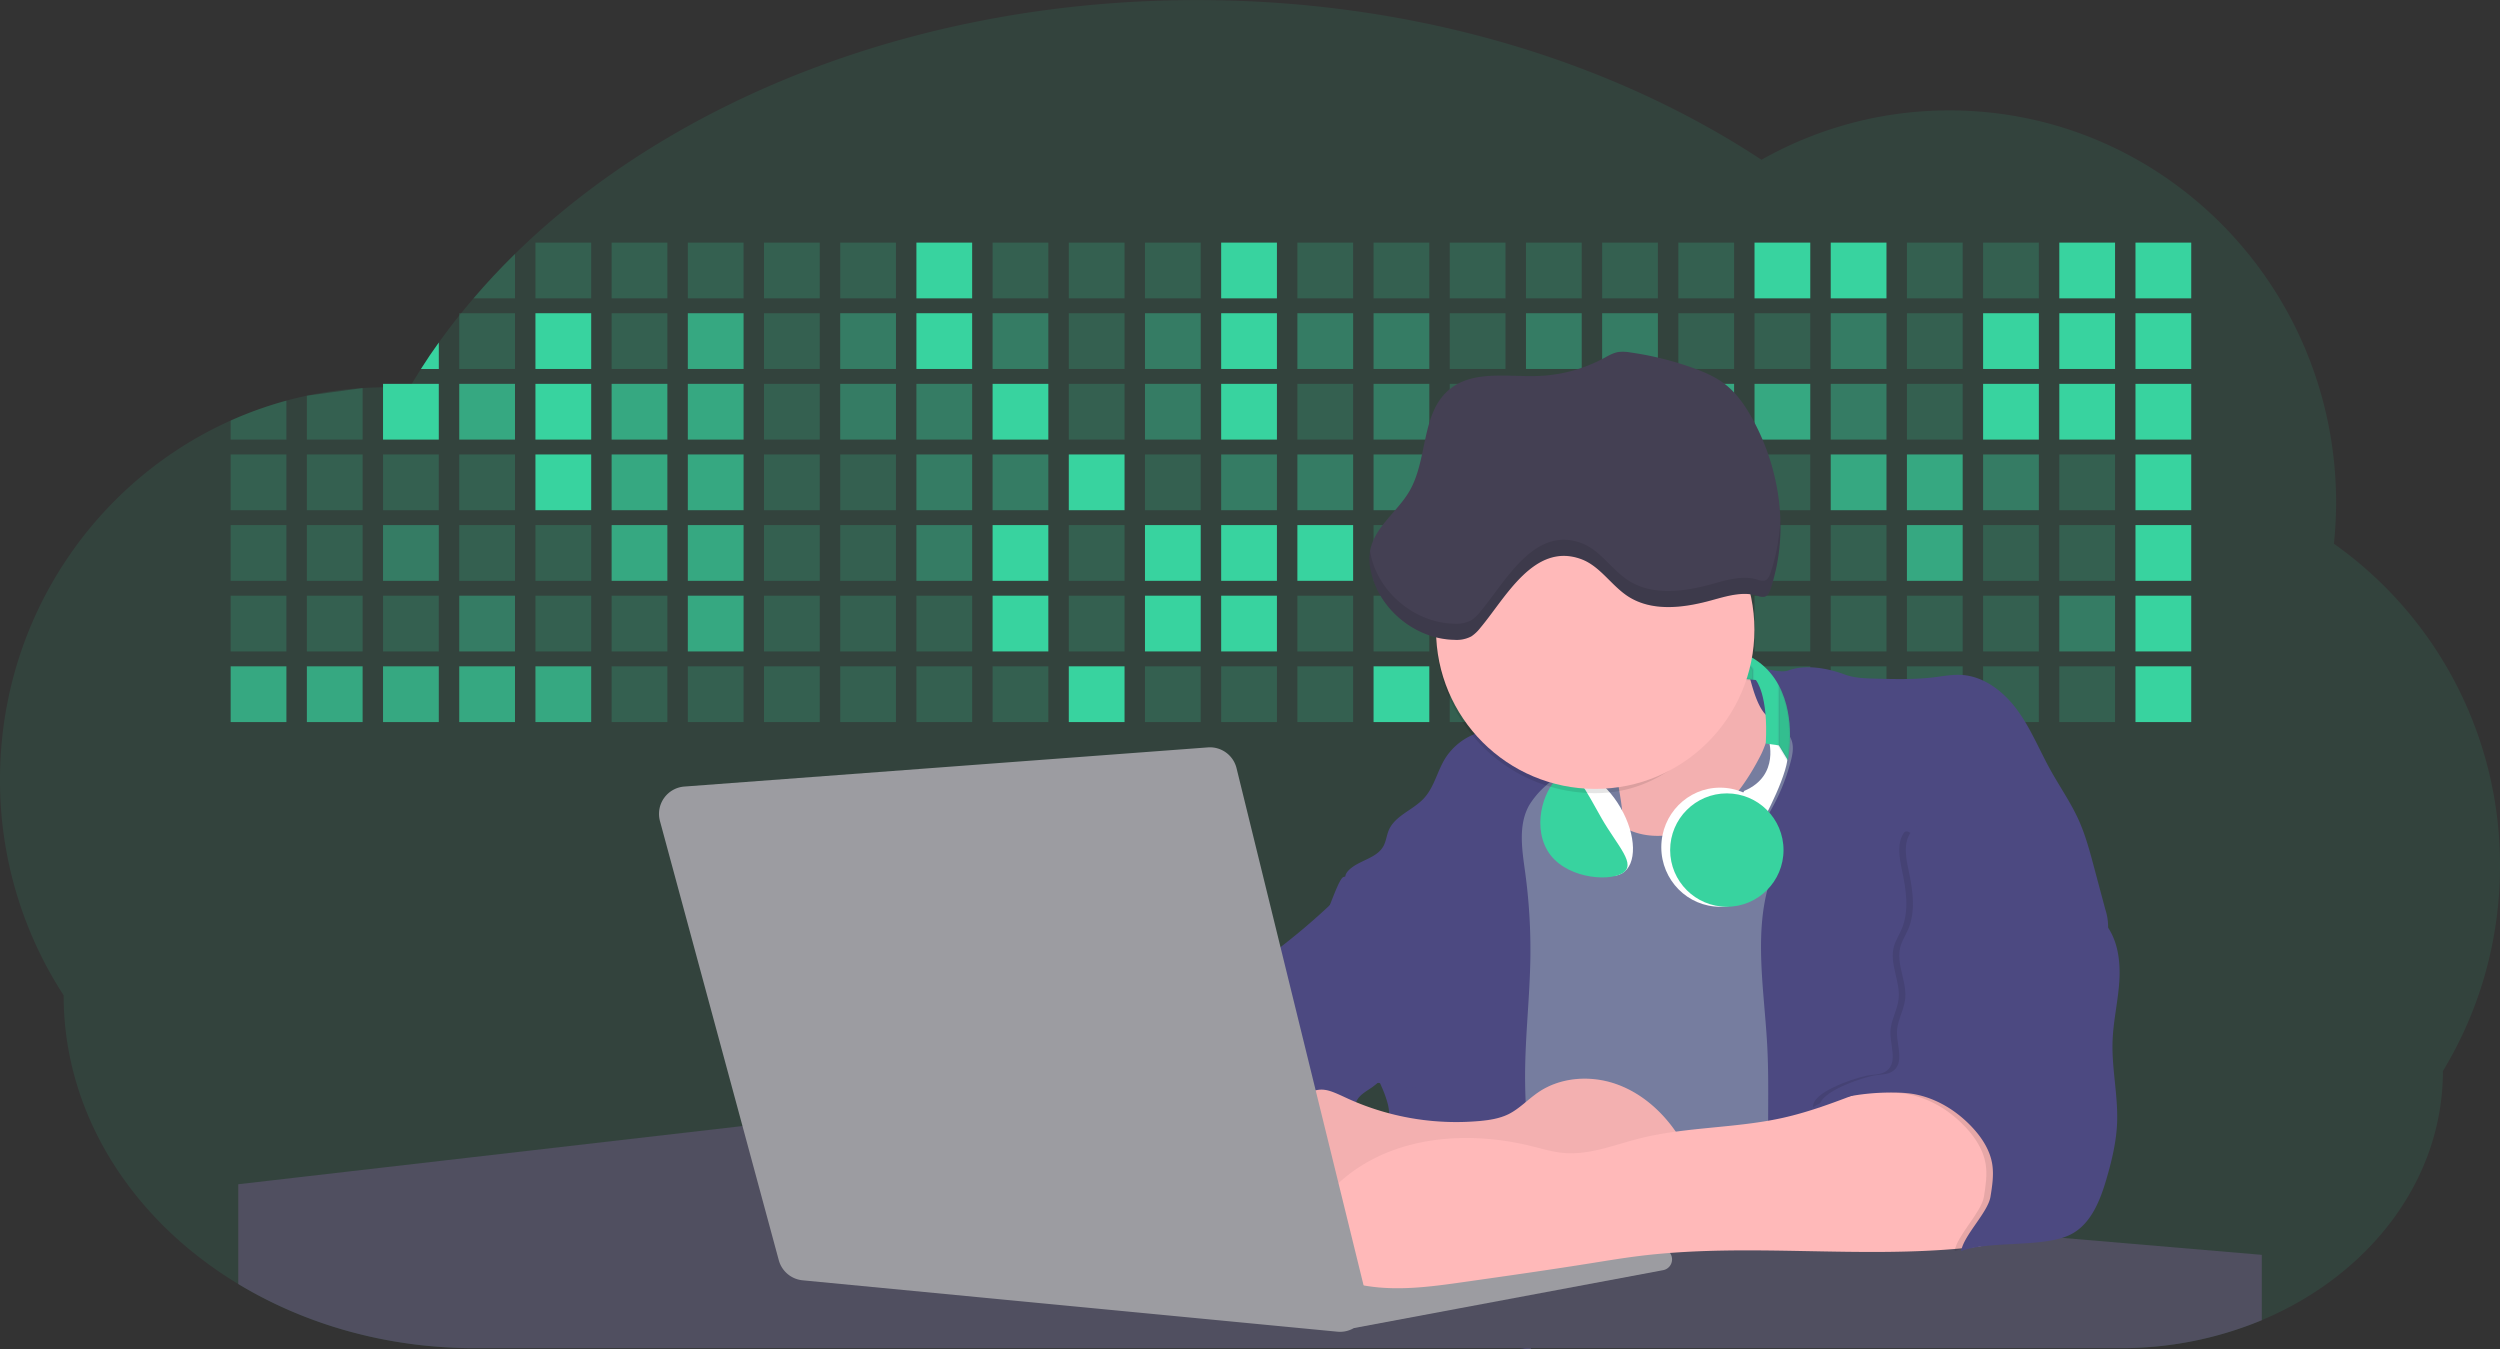 <?xml version="1.0" encoding="UTF-8" standalone="no"?>
<svg
   xmlns:dc="http://purl.org/dc/elements/1.1/"
   xmlns:cc="http://creativecommons.org/ns#"
   xmlns:rdf="http://www.w3.org/1999/02/22-rdf-syntax-ns#"
   xmlns:svg="http://www.w3.org/2000/svg"
   xmlns="http://www.w3.org/2000/svg"
   xmlns:sodipodi="http://sodipodi.sourceforge.net/DTD/sodipodi-0.dtd"
   xmlns:inkscape="http://www.inkscape.org/namespaces/inkscape"
   id="aa7bae02-e79e-4d6b-a496-aba15f39787c"
   data-name="Layer 1"
   width="1144"
   height="617.32"
   viewBox="0 0 1144 617.32"
   version="1.1"
   sodipodi:docname="dev-activity.svg"
   inkscape:version="0.92.3 (2405546, 2018-03-11)">
  <rect x="0" y="0" width="1144" height="617.32" fill="#333333" stroke="none"/>
  <defs
     id="defs419" />
  <sodipodi:namedview
     pagecolor="#ffffff"
     bordercolor="#666666"
     borderopacity="1"
     objecttolerance="10"
     gridtolerance="10"
     guidetolerance="10"
     inkscape:pageopacity="0"
     inkscape:pageshadow="2"
     inkscape:window-width="1366"
     inkscape:window-height="676"
     id="namedview417"
     showgrid="false"
     inkscape:zoom="0.39930668"
     inkscape:cx="-126.34877"
     inkscape:cy="373.10214"
     inkscape:window-x="0"
     inkscape:window-y="25"
     inkscape:window-maximized="1"
     inkscape:current-layer="aa7bae02-e79e-4d6b-a496-aba15f39787c" />
  <title
     id="title2">developer activity</title>
  <path
     d="M1172,537.57a181.92,181.92,0,0,1-6.85,49.6,180.06,180.06,0,0,1-19.27,44.28c0,50.1-33.82,93.4-82.91,114a167.3,167.3,0,0,1-64.73,12.8H245.17c-40.25,0-77.55-10.86-108.14-29.36A185.76,185.76,0,0,1,112.2,711c-34-29.22-55.08-69.6-55.08-114.2A180.5,180.5,0,0,1,28,498.08c0-73.36,43.39-136.44,105.55-164.29a174.52,174.52,0,0,1,25.51-9.12q4.63-1.26,9.36-2.26a175.39,175.39,0,0,1,25.51-3.5q4.65-.29,9.35-.33H205c3.46,0,6.89.12,10.3.32l1.12-1.9q2.06-3.44,4.22-6.81,3.9-6.14,8.18-12.1,4.48-6.29,9.35-12.38l.83-1q2.76-3.44,5.64-6.8,9-10.49,19-20.35c72.11-70.68,185.08-116.18,312.08-116.18,98.82,0,189.15,27.55,258.34,73.07A174.18,174.18,0,0,1,920,191.86c97.74,0,177,80.37,177,179.51a184.9,184.9,0,0,1-1,18.78A180,180,0,0,1,1172,537.57Z"
     transform="translate(-28 -141.34)"
     fill="#38d39f"
     opacity="0.1"
     id="path4" />
  <path
     d="M263.66,257.52v20.35h-19Q253.59,267.39,263.66,257.52Z"
     transform="translate(-28 -141.34)"
     fill="#38d39f"
     opacity="0.2"
     id="path6" />
  <rect
     x="245.02"
     y="111.02"
     width="25.51"
     height="25.51"
     fill="#38d39f"
     opacity="0.2"
     id="rect8" />
  <rect
     x="279.88"
     y="111.02"
     width="25.51"
     height="25.51"
     fill="#38d39f"
     opacity="0.2"
     id="rect10" />
  <rect
     x="314.75"
     y="111.02"
     width="25.51"
     height="25.51"
     fill="#38d39f"
     opacity="0.2"
     id="rect12" />
  <rect
     x="349.61"
     y="111.02"
     width="25.51"
     height="25.51"
     fill="#38d39f"
     opacity="0.2"
     id="rect14" />
  <rect
     x="384.48"
     y="111.02"
     width="25.51"
     height="25.51"
     fill="#38d39f"
     opacity="0.2"
     id="rect16" />
  <rect
     x="419.35"
     y="111.02"
     width="25.51"
     height="25.51"
     fill="#38d39f"
     id="rect18" />
  <rect
     x="454.21"
     y="111.02"
     width="25.51"
     height="25.51"
     fill="#38d39f"
     opacity="0.2"
     id="rect20" />
  <rect
     x="489.08"
     y="111.02"
     width="25.51"
     height="25.51"
     fill="#38d39f"
     opacity="0.2"
     id="rect22" />
  <rect
     x="523.94"
     y="111.02"
     width="25.51"
     height="25.51"
     fill="#38d39f"
     opacity="0.2"
     id="rect24" />
  <rect
     x="558.81"
     y="111.02"
     width="25.51"
     height="25.51"
     fill="#38d39f"
     id="rect26" />
  <rect
     x="593.68"
     y="111.02"
     width="25.51"
     height="25.51"
     fill="#38d39f"
     opacity="0.2"
     id="rect28" />
  <rect
     x="628.54"
     y="111.02"
     width="25.51"
     height="25.51"
     fill="#38d39f"
     opacity="0.2"
     id="rect30" />
  <rect
     x="663.41"
     y="111.02"
     width="25.51"
     height="25.51"
     fill="#38d39f"
     opacity="0.2"
     id="rect32" />
  <rect
     x="698.28"
     y="111.02"
     width="25.51"
     height="25.51"
     fill="#38d39f"
     opacity="0.2"
     id="rect34" />
  <rect
     x="733.14"
     y="111.02"
     width="25.51"
     height="25.51"
     fill="#38d39f"
     opacity="0.2"
     id="rect36" />
  <rect
     x="768.01"
     y="111.02"
     width="25.51"
     height="25.51"
     fill="#38d39f"
     opacity="0.2"
     id="rect38" />
  <rect
     x="802.87"
     y="111.02"
     width="25.51"
     height="25.51"
     fill="#38d39f"
     id="rect40" />
  <rect
     x="837.74"
     y="111.02"
     width="25.51"
     height="25.51"
     fill="#38d39f"
     id="rect42" />
  <rect
     x="872.61"
     y="111.02"
     width="25.51"
     height="25.51"
     fill="#38d39f"
     opacity="0.2"
     id="rect44" />
  <rect
     x="907.47"
     y="111.02"
     width="25.51"
     height="25.51"
     fill="#38d39f"
     opacity="0.2"
     id="rect46" />
  <rect
     x="942.34"
     y="111.02"
     width="25.51"
     height="25.51"
     fill="#38d39f"
     id="rect48" />
  <rect
     x="977.2"
     y="111.02"
     width="25.51"
     height="25.51"
     fill="#38d39f"
     id="rect50" />
  <path
     d="M228.8,298.08v12.1h-8.18Q224.52,304,228.8,298.08Z"
     transform="translate(-28 -141.34)"
     fill="#38d39f"
     id="path52" />
  <rect
     x="210.15"
     y="143.33"
     width="25.51"
     height="25.51"
     fill="#38d39f"
     opacity="0.2"
     id="rect54" />
  <rect
     x="245.02"
     y="143.33"
     width="25.51"
     height="25.51"
     fill="#38d39f"
     id="rect56" />
  <rect
     x="279.88"
     y="143.33"
     width="25.51"
     height="25.51"
     fill="#38d39f"
     opacity="0.2"
     id="rect58" />
  <rect
     x="314.75"
     y="143.33"
     width="25.51"
     height="25.51"
     fill="#38d39f"
     opacity="0.7"
     id="rect60" />
  <rect
     x="349.61"
     y="143.33"
     width="25.51"
     height="25.51"
     fill="#38d39f"
     opacity="0.2"
     id="rect62" />
  <rect
     x="384.48"
     y="143.33"
     width="25.51"
     height="25.51"
     fill="#38d39f"
     opacity="0.4"
     id="rect64" />
  <rect
     x="419.35"
     y="143.33"
     width="25.51"
     height="25.51"
     fill="#38d39f"
     id="rect66" />
  <rect
     x="454.21"
     y="143.33"
     width="25.51"
     height="25.51"
     fill="#38d39f"
     opacity="0.4"
     id="rect68" />
  <rect
     x="489.08"
     y="143.33"
     width="25.51"
     height="25.51"
     fill="#38d39f"
     opacity="0.2"
     id="rect70" />
  <rect
     x="523.94"
     y="143.33"
     width="25.51"
     height="25.51"
     fill="#38d39f"
     opacity="0.4"
     id="rect72" />
  <rect
     x="558.81"
     y="143.33"
     width="25.51"
     height="25.51"
     fill="#38d39f"
     id="rect74" />
  <rect
     x="593.68"
     y="143.33"
     width="25.51"
     height="25.51"
     fill="#38d39f"
     opacity="0.4"
     id="rect76" />
  <rect
     x="628.54"
     y="143.33"
     width="25.51"
     height="25.51"
     fill="#38d39f"
     opacity="0.4"
     id="rect78" />
  <rect
     x="663.41"
     y="143.33"
     width="25.51"
     height="25.51"
     fill="#38d39f"
     opacity="0.2"
     id="rect80" />
  <rect
     x="698.28"
     y="143.33"
     width="25.51"
     height="25.51"
     fill="#38d39f"
     opacity="0.4"
     id="rect82" />
  <rect
     x="733.14"
     y="143.33"
     width="25.51"
     height="25.51"
     fill="#38d39f"
     opacity="0.4"
     id="rect84" />
  <rect
     x="768.01"
     y="143.33"
     width="25.51"
     height="25.51"
     fill="#38d39f"
     opacity="0.2"
     id="rect86" />
  <rect
     x="802.87"
     y="143.33"
     width="25.51"
     height="25.51"
     fill="#38d39f"
     opacity="0.2"
     id="rect88" />
  <rect
     x="837.74"
     y="143.33"
     width="25.51"
     height="25.51"
     fill="#38d39f"
     opacity="0.4"
     id="rect90" />
  <rect
     x="872.61"
     y="143.33"
     width="25.51"
     height="25.51"
     fill="#38d39f"
     opacity="0.2"
     id="rect92" />
  <rect
     x="907.47"
     y="143.33"
     width="25.51"
     height="25.51"
     fill="#38d39f"
     id="rect94" />
  <rect
     x="942.34"
     y="143.33"
     width="25.51"
     height="25.51"
     fill="#38d39f"
     id="rect96" />
  <rect
     x="977.2"
     y="143.33"
     width="25.51"
     height="25.51"
     fill="#38d39f"
     id="rect98" />
  <path
     d="M159.06,324.67V342.5H133.55v-8.71A174.52,174.52,0,0,1,159.06,324.67Z"
     transform="translate(-28 -141.34)"
     fill="#38d39f"
     opacity="0.2"
     id="path100" />
  <polygon
     points="165.93 177.57 165.93 201.16 140.42 201.16 140.42 181.07 165.93 177.57"
     fill="#38d39f"
     opacity="0.2"
     id="polygon102" />
  <rect
     x="175.28"
     y="175.65"
     width="25.51"
     height="25.51"
     fill="#38d39f"
     id="rect104" />
  <rect
     x="210.15"
     y="175.65"
     width="25.51"
     height="25.51"
     fill="#38d39f"
     opacity="0.7"
     id="rect106" />
  <rect
     x="245.02"
     y="175.65"
     width="25.51"
     height="25.51"
     fill="#38d39f"
     id="rect108" />
  <rect
     x="279.88"
     y="175.65"
     width="25.51"
     height="25.51"
     fill="#38d39f"
     opacity="0.7"
     id="rect110" />
  <rect
     x="314.75"
     y="175.65"
     width="25.51"
     height="25.51"
     fill="#38d39f"
     opacity="0.7"
     id="rect112" />
  <rect
     x="349.61"
     y="175.65"
     width="25.51"
     height="25.51"
     fill="#38d39f"
     opacity="0.2"
     id="rect114" />
  <rect
     x="384.48"
     y="175.65"
     width="25.51"
     height="25.51"
     fill="#38d39f"
     opacity="0.4"
     id="rect116" />
  <rect
     x="419.35"
     y="175.65"
     width="25.51"
     height="25.51"
     fill="#38d39f"
     opacity="0.4"
     id="rect118" />
  <rect
     x="454.21"
     y="175.65"
     width="25.51"
     height="25.51"
     fill="#38d39f"
     id="rect120" />
  <rect
     x="489.08"
     y="175.65"
     width="25.51"
     height="25.51"
     fill="#38d39f"
     opacity="0.2"
     id="rect122" />
  <rect
     x="523.94"
     y="175.65"
     width="25.51"
     height="25.51"
     fill="#38d39f"
     opacity="0.4"
     id="rect124" />
  <rect
     x="558.81"
     y="175.65"
     width="25.51"
     height="25.51"
     fill="#38d39f"
     id="rect126" />
  <rect
     x="593.68"
     y="175.65"
     width="25.51"
     height="25.51"
     fill="#38d39f"
     opacity="0.2"
     id="rect128" />
  <rect
     x="628.54"
     y="175.65"
     width="25.51"
     height="25.51"
     fill="#38d39f"
     opacity="0.4"
     id="rect130" />
  <rect
     x="663.41"
     y="175.65"
     width="25.51"
     height="25.51"
     fill="#38d39f"
     opacity="0.2"
     id="rect132" />
  <rect
     x="698.28"
     y="175.65"
     width="25.51"
     height="25.51"
     fill="#38d39f"
     id="rect134" />
  <rect
     x="733.14"
     y="175.65"
     width="25.51"
     height="25.51"
     fill="#38d39f"
     opacity="0.2"
     id="rect136" />
  <rect
     x="768.01"
     y="175.65"
     width="25.51"
     height="25.51"
     fill="#38d39f"
     opacity="0.7"
     id="rect138" />
  <rect
     x="802.87"
     y="175.65"
     width="25.51"
     height="25.51"
     fill="#38d39f"
     opacity="0.7"
     id="rect140" />
  <rect
     x="837.74"
     y="175.65"
     width="25.51"
     height="25.51"
     fill="#38d39f"
     opacity="0.4"
     id="rect142" />
  <rect
     x="872.61"
     y="175.65"
     width="25.51"
     height="25.51"
     fill="#38d39f"
     opacity="0.2"
     id="rect144" />
  <rect
     x="907.47"
     y="175.65"
     width="25.51"
     height="25.51"
     fill="#38d39f"
     id="rect146" />
  <rect
     x="942.34"
     y="175.65"
     width="25.51"
     height="25.51"
     fill="#38d39f"
     id="rect148" />
  <rect
     x="977.2"
     y="175.65"
     width="25.51"
     height="25.51"
     fill="#38d39f"
     id="rect150" />
  <rect
     x="105.55"
     y="207.96"
     width="25.51"
     height="25.51"
     fill="#38d39f"
     opacity="0.2"
     id="rect152" />
  <rect
     x="140.42"
     y="207.96"
     width="25.51"
     height="25.51"
     fill="#38d39f"
     opacity="0.2"
     id="rect154" />
  <rect
     x="175.28"
     y="207.96"
     width="25.51"
     height="25.51"
     fill="#38d39f"
     opacity="0.2"
     id="rect156" />
  <rect
     x="210.15"
     y="207.96"
     width="25.51"
     height="25.51"
     fill="#38d39f"
     opacity="0.2"
     id="rect158" />
  <rect
     x="245.02"
     y="207.96"
     width="25.51"
     height="25.51"
     fill="#38d39f"
     id="rect160" />
  <rect
     x="279.88"
     y="207.96"
     width="25.51"
     height="25.51"
     fill="#38d39f"
     opacity="0.7"
     id="rect162" />
  <rect
     x="314.75"
     y="207.96"
     width="25.51"
     height="25.51"
     fill="#38d39f"
     opacity="0.7"
     id="rect164" />
  <rect
     x="349.61"
     y="207.96"
     width="25.51"
     height="25.51"
     fill="#38d39f"
     opacity="0.2"
     id="rect166" />
  <rect
     x="384.48"
     y="207.96"
     width="25.51"
     height="25.51"
     fill="#38d39f"
     opacity="0.2"
     id="rect168" />
  <rect
     x="419.35"
     y="207.96"
     width="25.51"
     height="25.51"
     fill="#38d39f"
     opacity="0.4"
     id="rect170" />
  <rect
     x="454.21"
     y="207.96"
     width="25.51"
     height="25.51"
     fill="#38d39f"
     opacity="0.4"
     id="rect172" />
  <rect
     x="489.08"
     y="207.96"
     width="25.51"
     height="25.51"
     fill="#38d39f"
     id="rect174" />
  <rect
     x="523.94"
     y="207.96"
     width="25.51"
     height="25.51"
     fill="#38d39f"
     opacity="0.2"
     id="rect176" />
  <rect
     x="558.81"
     y="207.96"
     width="25.51"
     height="25.51"
     fill="#38d39f"
     opacity="0.4"
     id="rect178" />
  <rect
     x="593.68"
     y="207.96"
     width="25.51"
     height="25.51"
     fill="#38d39f"
     opacity="0.4"
     id="rect180" />
  <rect
     x="628.54"
     y="207.96"
     width="25.51"
     height="25.51"
     fill="#38d39f"
     opacity="0.4"
     id="rect182" />
  <rect
     x="663.41"
     y="207.96"
     width="25.51"
     height="25.51"
     fill="#38d39f"
     opacity="0.4"
     id="rect184" />
  <rect
     x="698.28"
     y="207.96"
     width="25.51"
     height="25.51"
     fill="#38d39f"
     opacity="0.2"
     id="rect186" />
  <rect
     x="733.14"
     y="207.96"
     width="25.51"
     height="25.51"
     fill="#38d39f"
     opacity="0.2"
     id="rect188" />
  <rect
     x="768.01"
     y="207.96"
     width="25.51"
     height="25.51"
     fill="#38d39f"
     opacity="0.2"
     id="rect190" />
  <rect
     x="802.87"
     y="207.96"
     width="25.51"
     height="25.51"
     fill="#38d39f"
     opacity="0.2"
     id="rect192" />
  <rect
     x="837.74"
     y="207.96"
     width="25.51"
     height="25.51"
     fill="#38d39f"
     opacity="0.7"
     id="rect194" />
  <rect
     x="872.61"
     y="207.96"
     width="25.51"
     height="25.51"
     fill="#38d39f"
     opacity="0.7"
     id="rect196" />
  <rect
     x="907.47"
     y="207.96"
     width="25.51"
     height="25.51"
     fill="#38d39f"
     opacity="0.4"
     id="rect198" />
  <rect
     x="942.34"
     y="207.96"
     width="25.51"
     height="25.51"
     fill="#38d39f"
     opacity="0.2"
     id="rect200" />
  <rect
     x="977.2"
     y="207.96"
     width="25.51"
     height="25.51"
     fill="#38d39f"
     id="rect202" />
  <rect
     x="105.55"
     y="240.28"
     width="25.51"
     height="25.51"
     fill="#38d39f"
     opacity="0.2"
     id="rect204" />
  <rect
     x="140.42"
     y="240.28"
     width="25.51"
     height="25.51"
     fill="#38d39f"
     opacity="0.2"
     id="rect206" />
  <rect
     x="175.28"
     y="240.28"
     width="25.51"
     height="25.51"
     fill="#38d39f"
     opacity="0.4"
     id="rect208" />
  <rect
     x="210.15"
     y="240.28"
     width="25.51"
     height="25.51"
     fill="#38d39f"
     opacity="0.2"
     id="rect210" />
  <rect
     x="245.02"
     y="240.28"
     width="25.51"
     height="25.51"
     fill="#38d39f"
     opacity="0.2"
     id="rect212" />
  <rect
     x="279.88"
     y="240.28"
     width="25.51"
     height="25.51"
     fill="#38d39f"
     opacity="0.7"
     id="rect214" />
  <rect
     x="314.75"
     y="240.28"
     width="25.51"
     height="25.51"
     fill="#38d39f"
     opacity="0.7"
     id="rect216" />
  <rect
     x="349.61"
     y="240.28"
     width="25.51"
     height="25.51"
     fill="#38d39f"
     opacity="0.2"
     id="rect218" />
  <rect
     x="384.48"
     y="240.28"
     width="25.51"
     height="25.51"
     fill="#38d39f"
     opacity="0.2"
     id="rect220" />
  <rect
     x="419.35"
     y="240.28"
     width="25.51"
     height="25.51"
     fill="#38d39f"
     opacity="0.4"
     id="rect222" />
  <rect
     x="454.21"
     y="240.28"
     width="25.51"
     height="25.51"
     fill="#38d39f"
     id="rect224" />
  <rect
     x="489.08"
     y="240.28"
     width="25.51"
     height="25.51"
     fill="#38d39f"
     opacity="0.2"
     id="rect226" />
  <rect
     x="523.94"
     y="240.28"
     width="25.51"
     height="25.51"
     fill="#38d39f"
     id="rect228" />
  <rect
     x="558.81"
     y="240.28"
     width="25.51"
     height="25.51"
     fill="#38d39f"
     id="rect230" />
  <rect
     x="593.68"
     y="240.28"
     width="25.51"
     height="25.51"
     fill="#38d39f"
     id="rect232" />
  <rect
     x="628.54"
     y="240.28"
     width="25.51"
     height="25.51"
     fill="#38d39f"
     opacity="0.2"
     id="rect234" />
  <rect
     x="663.41"
     y="240.28"
     width="25.51"
     height="25.51"
     fill="#38d39f"
     id="rect236" />
  <rect
     x="698.28"
     y="240.28"
     width="25.51"
     height="25.51"
     fill="#38d39f"
     opacity="0.2"
     id="rect238" />
  <rect
     x="733.14"
     y="240.28"
     width="25.51"
     height="25.51"
     fill="#38d39f"
     opacity="0.2"
     id="rect240" />
  <rect
     x="768.01"
     y="240.28"
     width="25.51"
     height="25.51"
     fill="#38d39f"
     opacity="0.2"
     id="rect242" />
  <rect
     x="802.87"
     y="240.28"
     width="25.51"
     height="25.51"
     fill="#38d39f"
     opacity="0.2"
     id="rect244" />
  <rect
     x="837.74"
     y="240.28"
     width="25.51"
     height="25.51"
     fill="#38d39f"
     opacity="0.2"
     id="rect246" />
  <rect
     x="872.61"
     y="240.28"
     width="25.51"
     height="25.51"
     fill="#38d39f"
     opacity="0.7"
     id="rect248" />
  <rect
     x="907.47"
     y="240.28"
     width="25.51"
     height="25.51"
     fill="#38d39f"
     opacity="0.2"
     id="rect250" />
  <rect
     x="942.34"
     y="240.28"
     width="25.51"
     height="25.51"
     fill="#38d39f"
     opacity="0.2"
     id="rect252" />
  <rect
     x="977.2"
     y="240.28"
     width="25.51"
     height="25.51"
     fill="#38d39f"
     id="rect254" />
  <rect
     x="105.55"
     y="272.59"
     width="25.51"
     height="25.51"
     fill="#38d39f"
     opacity="0.2"
     id="rect256" />
  <rect
     x="140.42"
     y="272.59"
     width="25.51"
     height="25.51"
     fill="#38d39f"
     opacity="0.2"
     id="rect258" />
  <rect
     x="175.28"
     y="272.59"
     width="25.51"
     height="25.51"
     fill="#38d39f"
     opacity="0.2"
     id="rect260" />
  <rect
     x="210.15"
     y="272.59"
     width="25.51"
     height="25.51"
     fill="#38d39f"
     opacity="0.4"
     id="rect262" />
  <rect
     x="245.02"
     y="272.59"
     width="25.51"
     height="25.51"
     fill="#38d39f"
     opacity="0.2"
     id="rect264" />
  <rect
     x="279.88"
     y="272.59"
     width="25.51"
     height="25.51"
     fill="#38d39f"
     opacity="0.2"
     id="rect266" />
  <rect
     x="314.75"
     y="272.59"
     width="25.51"
     height="25.51"
     fill="#38d39f"
     opacity="0.7"
     id="rect268" />
  <rect
     x="349.61"
     y="272.59"
     width="25.51"
     height="25.51"
     fill="#38d39f"
     opacity="0.2"
     id="rect270" />
  <rect
     x="384.48"
     y="272.59"
     width="25.51"
     height="25.51"
     fill="#38d39f"
     opacity="0.2"
     id="rect272" />
  <rect
     x="419.35"
     y="272.59"
     width="25.51"
     height="25.51"
     fill="#38d39f"
     opacity="0.2"
     id="rect274" />
  <rect
     x="454.21"
     y="272.59"
     width="25.51"
     height="25.51"
     fill="#38d39f"
     id="rect276" />
  <rect
     x="489.08"
     y="272.59"
     width="25.51"
     height="25.51"
     fill="#38d39f"
     opacity="0.2"
     id="rect278" />
  <rect
     x="523.94"
     y="272.59"
     width="25.51"
     height="25.51"
     fill="#38d39f"
     id="rect280" />
  <rect
     x="558.81"
     y="272.59"
     width="25.51"
     height="25.51"
     fill="#38d39f"
     id="rect282" />
  <rect
     x="593.68"
     y="272.59"
     width="25.51"
     height="25.51"
     fill="#38d39f"
     opacity="0.2"
     id="rect284" />
  <rect
     x="628.54"
     y="272.59"
     width="25.51"
     height="25.51"
     fill="#38d39f"
     opacity="0.2"
     id="rect286" />
  <rect
     x="663.41"
     y="272.59"
     width="25.51"
     height="25.51"
     fill="#38d39f"
     opacity="0.2"
     id="rect288" />
  <rect
     x="698.28"
     y="272.59"
     width="25.51"
     height="25.51"
     fill="#38d39f"
     opacity="0.2"
     id="rect290" />
  <rect
     x="733.14"
     y="272.59"
     width="25.51"
     height="25.51"
     fill="#38d39f"
     opacity="0.2"
     id="rect292" />
  <rect
     x="768.01"
     y="272.59"
     width="25.51"
     height="25.51"
     fill="#38d39f"
     opacity="0.2"
     id="rect294" />
  <rect
     x="802.87"
     y="272.59"
     width="25.51"
     height="25.51"
     fill="#38d39f"
     opacity="0.2"
     id="rect296" />
  <rect
     x="837.74"
     y="272.59"
     width="25.51"
     height="25.51"
     fill="#38d39f"
     opacity="0.2"
     id="rect298" />
  <rect
     x="872.61"
     y="272.59"
     width="25.51"
     height="25.51"
     fill="#38d39f"
     opacity="0.2"
     id="rect300" />
  <rect
     x="907.47"
     y="272.59"
     width="25.51"
     height="25.51"
     fill="#38d39f"
     opacity="0.2"
     id="rect302" />
  <rect
     x="942.34"
     y="272.59"
     width="25.51"
     height="25.51"
     fill="#38d39f"
     opacity="0.4"
     id="rect304" />
  <rect
     x="977.2"
     y="272.59"
     width="25.51"
     height="25.51"
     fill="#38d39f"
     id="rect306" />
  <rect
     x="105.55"
     y="304.91"
     width="25.51"
     height="25.51"
     fill="#38d39f"
     opacity="0.7"
     id="rect308" />
  <rect
     x="140.42"
     y="304.91"
     width="25.51"
     height="25.51"
     fill="#38d39f"
     opacity="0.7"
     id="rect310" />
  <rect
     x="175.28"
     y="304.91"
     width="25.51"
     height="25.51"
     fill="#38d39f"
     opacity="0.7"
     id="rect312" />
  <rect
     x="210.15"
     y="304.91"
     width="25.51"
     height="25.51"
     fill="#38d39f"
     opacity="0.7"
     id="rect314" />
  <rect
     x="245.02"
     y="304.91"
     width="25.51"
     height="25.51"
     fill="#38d39f"
     opacity="0.7"
     id="rect316" />
  <rect
     x="279.88"
     y="304.91"
     width="25.51"
     height="25.51"
     fill="#38d39f"
     opacity="0.2"
     id="rect318" />
  <rect
     x="314.75"
     y="304.91"
     width="25.51"
     height="25.51"
     fill="#38d39f"
     opacity="0.2"
     id="rect320" />
  <rect
     x="349.61"
     y="304.91"
     width="25.51"
     height="25.51"
     fill="#38d39f"
     opacity="0.2"
     id="rect322" />
  <rect
     x="384.48"
     y="304.91"
     width="25.51"
     height="25.51"
     fill="#38d39f"
     opacity="0.2"
     id="rect324" />
  <rect
     x="419.35"
     y="304.91"
     width="25.51"
     height="25.51"
     fill="#38d39f"
     opacity="0.2"
     id="rect326" />
  <rect
     x="454.21"
     y="304.91"
     width="25.51"
     height="25.51"
     fill="#38d39f"
     opacity="0.2"
     id="rect328" />
  <rect
     x="489.08"
     y="304.91"
     width="25.51"
     height="25.51"
     fill="#38d39f"
     id="rect330" />
  <rect
     x="523.94"
     y="304.91"
     width="25.51"
     height="25.51"
     fill="#38d39f"
     opacity="0.2"
     id="rect332" />
  <rect
     x="558.81"
     y="304.91"
     width="25.51"
     height="25.51"
     fill="#38d39f"
     opacity="0.2"
     id="rect334" />
  <rect
     x="593.68"
     y="304.91"
     width="25.51"
     height="25.51"
     fill="#38d39f"
     opacity="0.2"
     id="rect336" />
  <rect
     x="628.54"
     y="304.91"
     width="25.51"
     height="25.51"
     fill="#38d39f"
     id="rect338" />
  <rect
     x="663.41"
     y="304.91"
     width="25.51"
     height="25.51"
     fill="#38d39f"
     opacity="0.2"
     id="rect340" />
  <rect
     x="698.28"
     y="304.91"
     width="25.51"
     height="25.51"
     fill="#38d39f"
     opacity="0.2"
     id="rect342" />
  <rect
     x="733.14"
     y="304.91"
     width="25.51"
     height="25.51"
     fill="#38d39f"
     opacity="0.2"
     id="rect344" />
  <rect
     x="768.01"
     y="304.91"
     width="25.51"
     height="25.51"
     fill="#38d39f"
     opacity="0.2"
     id="rect346" />
  <rect
     x="802.87"
     y="304.91"
     width="25.51"
     height="25.51"
     fill="#38d39f"
     opacity="0.2"
     id="rect348" />
  <rect
     x="837.74"
     y="304.91"
     width="25.51"
     height="25.51"
     fill="#38d39f"
     opacity="0.2"
     id="rect350" />
  <rect
     x="872.61"
     y="304.91"
     width="25.51"
     height="25.51"
     fill="#38d39f"
     opacity="0.2"
     id="rect352" />
  <rect
     x="907.47"
     y="304.91"
     width="25.51"
     height="25.51"
     fill="#38d39f"
     opacity="0.2"
     id="rect354" />
  <rect
     x="942.34"
     y="304.91"
     width="25.51"
     height="25.51"
     fill="#38d39f"
     opacity="0.2"
     id="rect356" />
  <rect
     x="977.2"
     y="304.91"
     width="25.51"
     height="25.51"
     fill="#38d39f"
     id="rect358" />
  <circle
     cx="734.52"
     cy="363.89"
     r="34.87"
     fill="#767d9f"
     id="circle360" />
  <path
     d="M760.71,460.87q5.22,22.78,8.86,45.9c.73,4.58,1.38,9.41-.28,13.74-1.39,3.61-4.22,6.43-6.44,9.59s-3.9,7.21-2.55,10.83,5.29,5.6,9.05,6.62c10.76,2.9,22.23.79,32.94-2.35a53.29,53.29,0,0,0,13.81-5.72c4.54-2.88,8.26-6.88,11.68-11,15.61-18.93,25.83-41.65,35.45-64.23a39.12,39.12,0,0,1-33.11-13.34c-3.94-4.63-6.83-11.08-4.61-16.74-6.51,3.57-14.24,3.81-21.25,6.25a75.49,75.49,0,0,0-12.5,6.15q-7.18,4.15-14.28,8.46C772.07,458.29,767,461.19,760.71,460.87Z"
     id="path362"
     fill="#ae6e79"
     transform="translate(-28 -141.34)"
     style="fill:#ffb9b9" />
  <path
     style="opacity:0.05;fill:#000000"
     id="path1228"
     d="m 732.71,319.53 q 5.22,22.78 8.86,45.9 c 0.73,4.58 1.38,9.41 -0.28,13.74 -1.39,3.61 -4.22,6.43 -6.44,9.59 -2.22,3.16 -3.9,7.21 -2.55,10.83 1.35,3.62 5.29,5.6 9.05,6.62 10.76,2.9 22.23,0.79 32.94,-2.35 a 53.29,53.29 0 0 0 13.81,-5.72 c 4.54,-2.88 8.26,-6.88 11.68,-11 15.61,-18.93 25.83,-41.65 35.45,-64.23 a 39.12,39.12 0 0 1 -33.11,-13.34 c -3.94,-4.63 -6.83,-11.08 -4.61,-16.74 -6.51,3.57 -14.24,3.81 -21.25,6.25 a 75.49,75.49 0 0 0 -12.5,6.15 q -7.18,4.15 -14.28,8.46 c -5.41,3.26 -10.48,6.16 -16.77,5.84 z"
     inkscape:connector-curvature="0" />
  <path
     d="M833.64,487.05c-6.11,11.89-14.06,23.32-25.41,30.4s-26.63,9-38,2c-5.6-3.42-9.84-8.62-14.73-13s-11-8.13-17.57-7.56c-7.24.63-12.91,6.28-17.76,11.69-7.36,8.22-14.47,16.79-19.68,26.52-10,18.7-12.37,40.56-11.93,61.76s3.51,42.29,3.58,63.49c.1,26.08-4.32,51.95-8.79,77.64,41.1-5.06,82.25,6,123.44,10.19,26.36,2.71,52.92,2.65,79.42,2.58,4.66,0,9.62-.12,13.5-2.7a18.2,18.2,0,0,0,5.59-6.64c3.66-6.75,5.13-14.45,6.15-22.06,2.59-19.22,2.67-38.68,2.74-58.08.18-47,.35-94.17-5.62-140.8-1.47-11.47-3.35-23-7.75-33.73s-11.58-20.6-21.62-26.35c-6.45-3.7-21.4-10.14-29-6.41C841.67,460.15,837.73,479.09,833.64,487.05Z"
     transform="translate(-28 -141.34)"
     fill="#767d9f"
     id="path364" />
  <path
     d="M836.68,619.77c-1.55-29-7.86-59.95,5.57-85.69,3.3-6.32-8.54-14.21-4.88-20.33a92.08,92.08,0,0,0,10.06-23.93c.76-2.89,1.37-5.95.65-8.85-1.33-5.29-6.56-8.44-11-11.66-4.9-3.56-7.42-14.41-9-20.28s12.57,1.2,18.26-.89c7.9-2.89,17.94-1.07,25.82,1.86,4.4,1.62,9.18,1.76,13.87,1.88,9.11.24,18.25.47,27.29-.65,4.06-.51,8.13-1.28,12.21-1.05,10.41.59,19.46,7.71,25.62,16.13s10.08,18.23,15.13,27.35c4.21,7.6,9.23,14.78,12.82,22.69,3.18,7,5.19,14.52,7.18,22l5.13,19.19a25.58,25.58,0,0,1,1.26,8.51c-.26,3.07-1.62,5.93-3,8.66A164.12,164.12,0,0,1,971,603.2c-10.79,13.23-23.89,25.16-30.3,41-2.5,6.17-3.89,12.73-5.16,19.27a707.94,707.94,0,0,0-10.9,79.15,174.2,174.2,0,0,0-36.52-12.21,177.61,177.61,0,0,0-19-3c-5.59-.58-12.8.52-18.12-1-8.9-2.53-9.88-17.58-11.23-25.46-2.16-12.55-2.59-25.32-2.67-38C837,648.53,837.45,634.14,836.68,619.77Z"
     transform="translate(-28 -141.34)"
     fill="#4c4981"
     id="path366" />
  <path
     d="M641.23,565.54c4.21,24,8.85,48.07,18,70.62-.23.22-.46.42-.69.62-.81.69-1.65,1.34-2.53,2-2.05,1.44-4.3,2.66-6,4.54a8,8,0,0,0-1.5,2.45,5.48,5.48,0,0,0,0,4.47c-4.77,2.11-10.31,1.46-15.66,1.26-4.61-.17-9.08,0-12.78,2.53-5.14,3.54-6.69,10.34-7.52,16.52q-.46,3.38-.79,6.77-.32,3.15-.52,6.32a188.61,188.61,0,0,0-.19,21q.08,1.92.21,3.84c-16.34-.39-31.23-8.91-45.32-17.19-3.22-1.89-6.54-3.88-8.63-7A15.8,15.8,0,0,1,555,674c0-.51.09-1,.16-1.52a41.58,41.58,0,0,1,2.29-8.68,107.2,107.2,0,0,1,19.19-32.65c3.58-4.18,7.61-8.27,9.28-13.52.73-2.29,1-4.72,1.74-7,3.32-9.88,15.3-14.55,19.4-24.14,1-2.29,1.46-4.8,2.7-7a17.63,17.63,0,0,1,4.25-4.75c.73-.61,1.49-1.2,2.24-1.79q10.54-8.26,20.31-17.45,1.82-1.71,3.6-3.46A59.48,59.48,0,0,0,641.23,565.54Z"
     transform="translate(-28 -141.34)"
     fill="#4c4981"
     id="path368" />
  <path
     d="M742,494.56c-1.44,1.52-3,2.95-4.53,4.37l-.41.37-1.62,1.5a39,39,0,0,0-7.55,8.79l-.17.28c-5.1,9.13-3.21,20.37-1.79,30.74a261.55,261.55,0,0,1,2.37,39c-.26,18-2.38,35.88-2.42,53.86,0,4.08.09,8.15.27,12.23.29,6.63.79,13.25,1.39,19.87.65,7.26,1.43,14.51,2.16,21.76.58,5.61,1.13,11.21,1.59,16.81.23,2.9.45,5.79.63,8.69.21,3.4.38,6.81.48,10.21h0c.07,2.16.11,4.31.11,6.47,0,1.23,0,2.45,0,3.67q0,3.51-.19,7-.2,4.49-.61,9c-.31,3.27-.86,6.84-3.16,9.14-.14.14-.29.27-.44.4l-3.24-.4a332.72,332.72,0,0,0-67.3-1.2c.49-3.38.94-6.75,1.38-10.14.2-1.6.4-3.21.59-4.82q.33-2.76.63-5.52c.23-2,.44-4,.64-6q.78-7.73,1.37-15.47.87-11.29,1.32-22.62.22-5.41.34-10.83.17-6.72.16-13.45,0-6.54-.11-13.1c0-1.44-.06-2.88-.18-4.31a27.35,27.35,0,0,0-.53-3.83,49.87,49.87,0,0,0-3-8.48c-.22-.52-.43-1-.64-1.55-.12-.27-.23-.55-.34-.82,5.76-5.13,9.86-12,13.8-18.76,6.39-10.89,12.93-22.26,14-34.84s-5.18-26.71-17.2-30.55c-3.27-1-6.73-1.28-10.1-1.87-3.18-.56-9.81-1.83-13.49-4.11q-3,3.08-6,6.05a22.15,22.15,0,0,1,2.17-8.71l1.42.07a2.71,2.71,0,0,1-.16-1c0-1.07.74-2.28,2.32-3.62,4.71-4,12.12-4.89,15.09-10.3,1.24-2.25,1.45-4.93,2.45-7.29,2.87-6.73,11.11-9.21,16.07-14.59s6.2-13,10.21-19a28.62,28.62,0,0,1,12-10c.4-.19.81-.38,1.22-.55,8.3-3.55,18.16-4.36,26.76-4.34,3.34,0,12,.1,16.24,1.79a5.32,5.32,0,0,1,1.85,1.13C752.37,480.61,745.34,491,742,494.56Z"
     transform="translate(-28 -141.34)"
     fill="#4c4981"
     id="path370" />
  <path
     d="M642.72,542.69a60.88,60.88,0,0,1,46.74,4.87c7.2,4,13.66,9.58,17.62,16.78,5.95,10.8,5.69,23.82,5.27,36.15-.21,6.17-.48,12.56-3.2,18.1C706,625,700.06,629.4,694,633a42.24,42.24,0,0,1-12.32,5.33c-6.72,1.46-13.7.22-20.47-1-7.36-1.36-15.26-3-20.37-8.48-3-3.18-4.64-7.31-6.26-11.35q-3.49-8.75-7-17.48c-4.05-10.11-5.42-18.52-.07-28.37,2.43-4.49,5.4-8.69,7.8-13.21C636.51,556.14,640.81,543.28,642.72,542.69Z"
     transform="translate(-28 -141.34)"
     fill="#4c4981"
     id="path372" />
  <path
     d="M1063,715.56v29.9a167.3,167.3,0,0,1-64.73,12.8H728.58c-.14.14-.29.27-.44.4l-3.24-.4H245.17c-40.25,0-77.55-10.86-108.14-29.36V683.25l230.72-26.63.18,0L502.29,668l34.77,3,18.06,1.53,37.38,3.17,19.23,1.63,28,2.38,3.94.33,20.18,1.71L691.23,684l38.5,3.26,64.18,5.45,45.15,3.83,74.14,6.29,14.1,1.19,1.52.13,1.32.11,18.62,1.58,20.44,1.74,2.37.2Z"
     transform="translate(-28 -141.34)"
     fill="#504f60"
     id="path374" />
  <polygon
     points="764 573.12 474.86 523.77 463.65 580.46 596.19 596.33 637 601.44 749.26 579.33 764 573.12"
     fill="#9c9ca1"
     id="polygon376" />
  <path
     d="M642.33,739.94l144.86-27.23a5,5,0,0,1,5.94,4.93h0a5,5,0,0,1-4.09,4.93L647.57,749.06Z"
     transform="translate(-28 -141.34)"
     fill="#9c9ca1"
     id="path378" />
  <path
     d="M705.17,654.31c4.51-.42,9.08-1.13,13.14-3.13,5-2.49,8.89-6.78,13.52-9.94,10.18-7,23.8-7.94,35.47-3.92s21.41,12.63,28.23,22.91c4.53,6.85,7.93,15.59,4.73,23.15a30.51,30.51,0,0,1-4.12,6.44l-8.34,10.9a29,29,0,0,1-5.66,6.09c-3.12,2.27-7,3.2-10.82,3.76-10.15,1.48-20.48.64-30.71,1.32-17.57,1.17-34.73,6.83-52.34,6.64-10.12-.11-20.11-2.15-30-4.19l-43.77-9c-7.62-1.56-16.23-3.84-19.82-10.75-1.61-3.11-1.91-6.71-2.1-10.21-.52-9.64,0-20.36,6.68-27.31,6.28-6.52,16.21-8.58,23.71-13.4,9.18-5.91,12.21-4,21.89.44A120,120,0,0,0,705.17,654.31Z"
     transform="translate(-28 -141.34)"
     fill="#ae6e79"
     id="path380"
     style="fill:#ffb9b9" />
  <path
     d="m 677.17,512.97 c 4.51,-0.42 9.08,-1.13 13.14,-3.13 5,-2.49 8.89,-6.78 13.52,-9.94 10.18,-7 23.8,-7.94 35.47,-3.92 11.67,4.02 21.41,12.63 28.23,22.91 4.53,6.85 7.93,15.59 4.73,23.15 a 30.51,30.51 0 0 1 -4.12,6.44 l -8.34,10.9 a 29,29 0 0 1 -5.66,6.09 c -3.12,2.27 -7,3.2 -10.82,3.76 -10.15,1.48 -20.48,0.64 -30.71,1.32 -17.57,1.17 -34.73,6.83 -52.34,6.64 -10.12,-0.11 -20.11,-2.15 -30,-4.19 l -43.77,-9 c -7.62,-1.56 -16.23,-3.84 -19.82,-10.75 -1.61,-3.11 -1.91,-6.71 -2.1,-10.21 -0.52,-9.64 0,-20.36 6.68,-27.31 6.28,-6.52 16.21,-8.58 23.71,-13.4 9.18,-5.91 12.21,-4 21.89,0.44 a 120,120 0 0 0 60.31,10.2 z"
     id="path382"
     inkscape:connector-curvature="0"
     style="opacity:0.05" />
  <path
     d="M880.94,640.6c-12.28,4.75-24.63,9.52-37.49,12.35-21.56,4.75-44.12,4-65.51,9.43-11.3,2.88-22.53,7.52-34.14,6.58-5.19-.42-10.2-2-15.25-3.2-28.37-7-60.62-4.73-83.66,13.27-7.88,6.15-14.33,13.82-20.18,22a14.7,14.7,0,0,0,5.91,21.88A86.62,86.62,0,0,0,659,730.48c13.13,1.16,26.32-.7,39.38-2.56,19.38-2.75,38.77-5.51,58.1-8.6,6.94-1.11,13.88-2.26,20.86-3.14,50.23-6.35,101.37,1.37,151.73-3.93,5.09-.54,10.27-1.24,14.9-3.41,11.72-5.5,17.52-20,15.1-32.74s-11.76-23.33-23-29.83c-9.42-5.47-19.58-7.68-30.07-10C896.26,634,890.32,637,880.94,640.6Z"
     transform="translate(-28 -141.34)"
     fill="#ae6e79"
     id="path384"
     style="fill:#ffb9b9" />
  <path
     d="M988.67,564.44c5.54,7.26,6.72,17,6.12,26.09s-2.76,18.08-3.08,27.21c-.44,12.52,2.58,25,2.07,37.48-.36,8.73-2.43,17.29-4.88,25.67-2.89,9.89-7.07,20.52-16.2,25.27-12.12,6.31-37.54,2.76-50.29,7.7,1.16-7.23,12.28-17.7,13.44-24.93.8-5,1.61-10.14.75-15.15-1.1-6.39-4.85-12.06-9.3-16.78-7.08-7.51-16.32-13.16-26.47-15s-35-.33-43.12,6.08c-1-6.62,17.6-13,24.14-14.43,3.26-.73,7-.32,9.61-2.39,5-3.92,1.37-11.73,1.61-18,.19-5,3.11-9.58,3.7-14.58,1-8-4.22-16.15-2.17-24,.76-2.9,2.45-5.45,3.62-8.21,3.56-8.45,2-18.09.1-27.07-1.18-5.64-2.33-12,.81-16.81,2.91-4.49,11.17,11.5,16.46,10.76,17.47-2.45,33.28-15.4,47.39-4.8,7.19,5.4,8.13,11,11,18.71C976.77,554.6,984,558.36,988.67,564.44Z"
     transform="translate(-28 -141.34)"
     opacity="0.1"
     id="path386" />
  <path
     d="M991.67,564.44c5.54,7.26,6.72,17,6.12,26.09s-2.76,18.08-3.08,27.21c-.44,12.52,2.58,25,2.07,37.48-.36,8.73-2.43,17.29-4.88,25.67-2.89,9.89-7.07,20.52-16.2,25.27-12.12,6.31-37.54,2.76-50.29,7.7,1.16-7.23,12.28-17.7,13.44-24.93.8-5,1.61-10.14.75-15.15-1.1-6.39-4.85-12.06-9.3-16.78-7.08-7.51-16.32-13.16-26.47-15s-35-.33-43.12,6.08c-1-6.62,17.6-13,24.14-14.43,3.26-.73,7-.32,9.61-2.39,5-3.92,1.37-11.73,1.61-18,.19-5,3.11-9.58,3.7-14.58,1-8-4.22-16.15-2.17-24,.76-2.9,2.45-5.45,3.62-8.21,3.56-8.45,2-18.09.1-27.07-1.18-5.64-2.33-12,.81-16.81,2.91-4.49,8.6-6.19,13.89-6.94a68.42,68.42,0,0,1,50,12.9c7.19,5.4,8.13,11,11,18.71C979.77,554.6,987,558.36,991.67,564.44Z"
     transform="translate(-28 -141.34)"
     fill="#4c4981"
     id="path388" />
  <path
     d="M330,517.06,384.37,718a12.55,12.55,0,0,0,10.91,9.21L640,750.72a12.54,12.54,0,0,0,13.38-15.48L593.84,492.86a12.54,12.54,0,0,0-13.12-9.51L341.13,501.27A12.54,12.54,0,0,0,330,517.06Z"
     transform="translate(-28 -141.34)"
     fill="#9c9ca1"
     id="path390" />
  <ellipse
     cx="787.11"
     cy="387.68"
     rx="26.9"
     ry="27.25"
     fill="#fff"
     id="ellipse392" />
  <path
     d="M837.2,479.31s5.67,16.86-11.06,23.95L824,507l10.48,10.34S847.4,493.77,846,485.4C846,485.4,844,476.9,837.2,479.31Z"
     transform="translate(-28 -141.34)"
     fill="#fff"
     id="path394" />
  <circle
     cx="790.2"
     cy="388.99"
     r="25.94"
     fill="#38d39f"
     id="circle396" />
  <path
     d="M846.13,489.23l-4.12-6.8-6-.85c1.28-22.39-4.53-29.06-4.53-29.06l-1.35-.13-5.88-.57-11.06-11.48v-3.26c15.54,1.85,24.13,9.23,28.77,17.88C850.16,470.14,846.13,489.23,846.13,489.23Z"
     transform="translate(-28 -141.34)"
     fill="#38d39f"
     id="path398" />
  <path
     d="M830.18,448.27v4.12l-5.88-.57-11.06-11.48S830.35,444.17,830.18,448.27Z"
     transform="translate(-28 -141.34)"
     stroke="#4c4981"
     stroke-miterlimit="10"
     opacity="0.1"
     id="path400" />
  <path
     d="M846.13,489.23l-4.12-6.8V455C850.16,470.14,846.13,489.23,846.13,489.23Z"
     transform="translate(-28 -141.34)"
     stroke="#4c4981"
     stroke-miterlimit="10"
     opacity="0.1"
     id="path402" />
  <ellipse
     cx="757.11"
     cy="518.2"
     rx="14.43"
     ry="26.32"
     transform="translate(-185.67 306.64) rotate(-30)"
     fill="#fff"
     id="ellipse404" />
  <path
     d="M761,516c7.27,12.59,16.19,21,9.29,25s-27,2-34.27-10.6-.67-30,6.23-34S753.72,503.38,761,516Z"
     transform="translate(-28 -141.34)"
     fill="#38d39f"
     id="path406" />
  <path
     d="M825.73,425.3c0,40.23-27.53,79-67.76,79a72.85,72.85,0,0,1,0-145.7C798.2,358.64,825.73,385.06,825.73,425.3Z"
     transform="translate(-28 -141.34)"
     opacity="0.1"
     id="path408" />
  <circle
     cx="729.97"
     cy="288.15"
     r="72.85"
     fill="#ae6e79"
     id="circle410"
     style="fill:#ffb9b9" />
  <path
     d="M751.57,397.21c8.67,3.19,13.8,12.15,21.58,17.14,11,7,25.32,5.19,37.88,1.73,7-1.91,14.32-4.24,21.21-2.12a6,6,0,0,0,3.23.46c1.5-.43,2.24-2.09,2.73-3.57,8.52-25.4,4.69-54.17-8.17-77.67-3.32-6.06-7.3-11.92-12.78-16.13-4.32-3.31-9.4-5.48-14.52-7.33a145,145,0,0,0-28.88-7.13,17.94,17.94,0,0,0-5.27-.17c-2.41.39-4.57,1.69-6.72,2.85A68.78,68.78,0,0,1,732,313.38c-14,.53-30-2.77-40.79,6.21-13,10.77-9.76,31.78-18.19,46.4-5.58,9.67-16.34,16.69-18.11,27.7a25.57,25.57,0,0,0,.63,10.07c4.12,16.94,20.52,30.06,38,30.37a14.42,14.42,0,0,0,7.76-1.59,17.55,17.55,0,0,0,4.09-3.89C716.84,415.09,729.94,389.25,751.57,397.21Z"
     transform="translate(-28 -141.34)"
     fill="#444053"
     id="path412" />
  <path
     d="M838.2,403.48c-.49,1.48-1.23,3.14-2.73,3.57a6,6,0,0,1-3.23-.46c-6.89-2.12-14.25.21-21.2,2.12-12.57,3.46-26.92,5.31-37.88-1.73-7.79-5-12.91-14-21.59-17.14-21.63-8-34.73,17.88-46.21,31.44a17.55,17.55,0,0,1-4.09,3.89,14.42,14.42,0,0,1-7.76,1.59c-17.42-.31-33.83-13.43-38-30.37-.23-1-.43-2-.58-3,0,.09,0,.17-.05.26a25.57,25.57,0,0,0,.63,10.07c4.12,16.94,20.53,30.06,38,30.37a14.42,14.42,0,0,0,7.76-1.59,17.55,17.55,0,0,0,4.09-3.89c11.48-13.56,24.58-39.4,46.21-31.44,8.68,3.19,13.8,12.15,21.59,17.14,11,7,25.31,5.19,37.88,1.73,7-1.91,14.31-4.24,21.2-2.12a6,6,0,0,0,3.23.46c1.5-.43,2.24-2.09,2.73-3.57a90.29,90.29,0,0,0,4.48-32.26A88.8,88.8,0,0,1,838.2,403.48Z"
     transform="translate(-28 -141.34)"
     opacity="0.1"
     id="path414" />
</svg>

